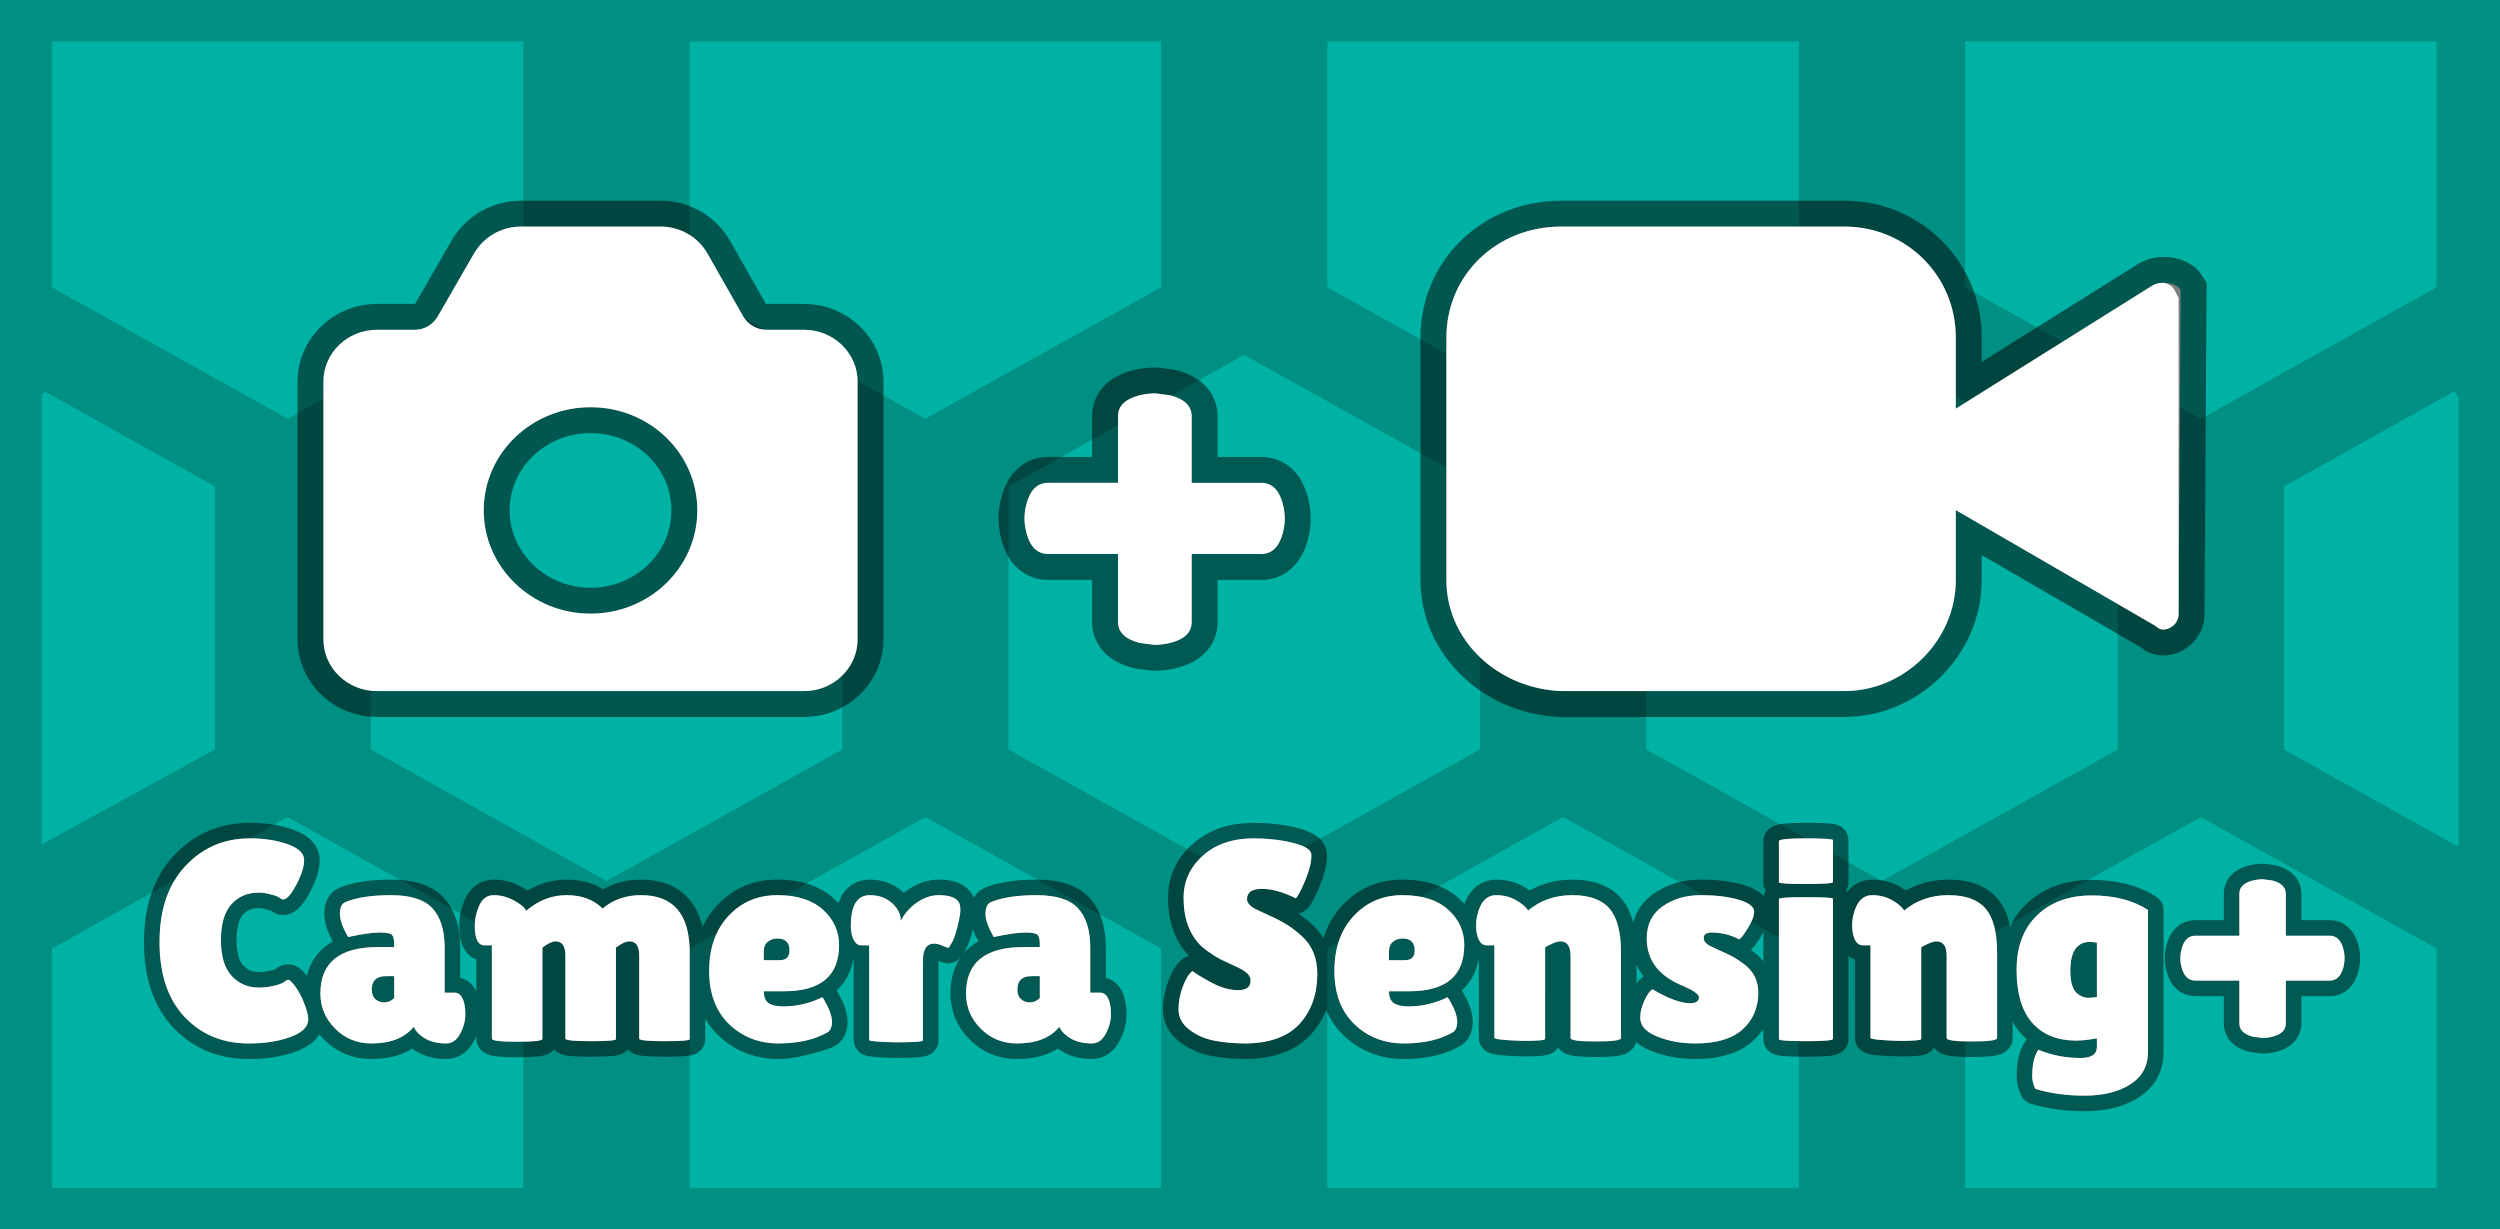 <svg version="1.1" xmlns="http://www.w3.org/2000/svg" xmlns:xlink="http://www.w3.org/1999/xlink" width="602.943" height="296.473" viewBox="0,0,602.943,296.473"><rect x="0" y="0" width="602.943" height="296.473" fill="#333333" stroke="none"/><g transform="translate(-19.307,-31.837)"><g stroke-miterlimit="10"><path d="M26.087,323.109v-285.072h590.372v285.072z" fill="#008f83" fill-rule="nonzero" stroke="none" stroke-width="1" stroke-linejoin="miter"/><path d="M30.631,126.541l40.524,22.607v63.439l-43.437,23.819c-6.095,3.342 -3.747,-113.581 2.913,-109.866M31.815,37.68h113.717v63.44l-56.859,31.718l-56.857,-31.718zM185.624,37.68h113.717v63.44l-56.859,31.718l-56.857,-31.718zM108.719,149.147l56.857,-31.72l56.859,31.72v63.439l-56.859,31.722l-56.857,-31.722zM31.815,260.614l56.857,-31.722l56.859,31.722v63.439h-113.717zM185.624,260.614l56.857,-31.722l56.859,31.722v63.439h-113.717zM570.146,149.147l40.648,-22.677c6.623,-3.696 7.271,112.85 0.929,109.311l-41.577,-23.195zM339.434,37.68h113.715v63.44l-56.857,31.718l-56.857,-31.718zM493.241,37.68h113.717v63.44l-56.857,31.718l-56.859,-31.718zM416.336,149.147l56.859,-31.72l56.857,31.72v63.439l-56.857,31.722l-56.859,-31.722zM339.434,260.614l56.857,-31.722l56.857,31.722v63.439h-113.715zM493.241,260.614l56.859,-31.722l56.857,31.722v63.439h-113.717zM262.529,149.147l56.857,-31.72l56.857,31.72v63.439l-56.857,31.722l-56.857,-31.722z" fill="#00b2a4" fill-rule="nonzero" stroke="none" stroke-width="1" stroke-linejoin="miter"/><path d="M79.557,234.035c3.467,0 6.516,0.47 9.149,1.411c2.633,0.942 3.949,2.214 3.949,3.816c0,1.604 -0.63,3.589 -1.891,5.953c-1.252,2.364 -2.304,3.547 -3.156,3.547c-0.241,0 -0.515,-0.125 -0.82,-0.376c-0.307,-0.26 -1.021,-0.537 -2.141,-0.833c-1.113,-0.295 -2.073,-0.443 -2.88,-0.443c-2.754,0 -4.974,0.94 -6.661,2.821c-1.677,1.882 -2.516,4.762 -2.516,8.64c0,3.871 0.862,6.746 2.585,8.627c1.734,1.881 3.931,2.821 6.592,2.821c1.094,0 2.318,-0.148 3.672,-0.443c1.352,-0.306 2.311,-0.731 2.878,-1.276c0.092,-0.099 0.282,-0.149 0.569,-0.149c0.287,0 0.821,0.519 1.601,1.558c0.787,1.031 1.509,2.384 2.168,4.058c0.667,1.676 1,2.97 1,3.883c0,1.791 -1.423,3.216 -4.269,4.272c-2.846,1.05 -6.215,1.575 -10.108,1.574c-6.267,0 -11.416,-2.133 -15.448,-6.398c-4.032,-4.263 -6.048,-10.282 -6.048,-18.057c0,-7.776 2.076,-13.884 6.228,-18.327c4.152,-4.452 9.334,-6.679 15.547,-6.679zM103.268,257.831c-1.324,-2.292 -1.987,-4.16 -1.988,-5.603c0,-1.441 0.403,-2.368 1.21,-2.781c2.699,-1.146 6.406,-1.719 11.124,-1.719c4.728,0 8.065,1.066 10.013,3.197c1.947,2.131 2.921,5.284 2.919,9.459v10.869h2.419c0.808,0 1.438,0.462 1.891,1.385c0.455,0.913 0.682,2.171 0.682,3.776c0,1.604 -0.417,3.185 -1.251,4.742c-0.834,1.56 -1.961,2.34 -3.38,2.34c-2.567,0 -4.634,-0.663 -6.202,-1.99c-0.704,-0.555 -1.246,-1.222 -1.627,-2.001c-2.187,2.661 -5.585,3.992 -10.193,3.992c-3.458,0 -6.373,-1.192 -8.746,-3.575c-2.372,-2.382 -3.558,-5.204 -3.558,-8.464c0,-7.471 4.625,-11.207 13.875,-11.207h3.921v-0.697c0,-1.192 -0.204,-1.958 -0.613,-2.299c-0.397,-0.34 -1.332,-0.51 -2.807,-0.51c-1.809,0 -4.372,0.363 -7.688,1.089zM108.97,270.501c0,1.005 0.283,1.77 0.848,2.298c0.567,0.528 1.289,0.793 2.168,0.793c0.883,0 1.68,-0.344 2.392,-1.033v-5.294h-2.002c-2.27,0 -3.405,1.079 -3.405,3.237zM167.846,282.46c0,0.322 -2.03,0.483 -6.091,0.483c-4.061,0 -6.091,-0.206 -6.09,-0.619v-20.019c0,-2.292 -0.784,-3.438 -2.352,-3.44c-0.805,0 -1.87,0.506 -3.196,1.518v22.009c0,0.456 -2.03,0.684 -6.091,0.684c-4.06,0.001 -6.09,-0.25 -6.09,-0.752v-22.492h-1.781c-1.568,0 -2.351,-1.581 -2.35,-4.742c0,-1.423 0.287,-2.87 0.862,-4.341c0.76,-2.015 1.994,-3.023 3.7,-3.023c1.705,0 3.35,0.435 4.935,1.304c1.594,0.868 2.559,1.692 2.894,2.471c2.948,-2.517 6.21,-3.776 9.788,-3.776c3.589,0 6.472,1.075 8.649,3.226c2.569,-2.15 5.657,-3.226 9.262,-3.226c7.833,0 11.75,4.609 11.75,13.827v20.907c0,0.322 -2.03,0.483 -6.091,0.483c-4.061,0 -6.091,-0.206 -6.09,-0.619v-20.019c0,-2.292 -0.783,-3.438 -2.35,-3.44c-0.854,0 -1.943,0.506 -3.267,1.518zM207.065,283.496c-4.7,0 -8.663,-1.546 -11.889,-4.637c-3.226,-3.099 -4.838,-7.39 -4.838,-12.872c0,-5.481 1.553,-9.893 4.659,-13.235c3.114,-3.349 7.044,-5.023 11.792,-5.023c4.746,0 8.413,1.169 10.999,3.506c2.585,2.338 3.878,5.181 3.878,8.531c0,7.425 -4.412,11.138 -13.236,11.138h-4.921c0,1.38 0.389,2.334 1.166,2.863c0.789,0.528 1.944,0.793 3.463,0.793c3.327,0 6.483,-0.735 9.469,-2.204c0.046,-0.045 0.26,0.274 0.64,0.955c1.14,1.979 1.71,3.645 1.71,4.998c0,1.353 -0.449,2.236 -1.348,2.647c0,0 -6.843,2.54 -11.543,2.54zM209.708,261.07c0,-1.926 -0.973,-2.89 -2.919,-2.89c-0.9,0 -1.674,0.264 -2.322,0.793c-0.64,0.528 -0.961,1.294 -0.961,2.298v2.137h3.854c1.565,0 2.348,-0.779 2.348,-2.338zM241.888,282.743c0,0.321 -2.16,0.482 -6.479,0.483c-4.321,-0.099 -6.481,-0.283 -6.481,-0.552v-22.841h-1.917c-0.762,0 -1.369,-0.448 -1.822,-1.343c-0.455,-0.896 -0.682,-2.007 -0.682,-3.333c0,-4.953 1.521,-7.429 4.562,-7.429c2.132,0 3.911,0.631 5.338,1.893c1.428,1.254 2.143,2.688 2.143,4.301c0.992,-1.881 2.332,-3.381 4.018,-4.501c1.687,-1.129 3.406,-1.694 5.159,-1.694c2.754,0 4.418,0.686 4.993,2.057c0.138,0.367 0.208,0.908 0.208,1.625c0,0.708 -0.227,1.98 -0.682,3.816c-0.445,1.836 -0.909,3.166 -1.389,3.992c-0.473,0.824 -0.756,1.236 -0.85,1.236c-0.092,0 -0.532,-0.17 -1.32,-0.51c-0.779,-0.35 -1.478,-0.525 -2.099,-0.525c-1.799,0 -2.698,1.375 -2.698,4.125zM258.971,257.831c-1.326,-2.292 -1.988,-4.16 -1.988,-5.603c0,-1.441 0.403,-2.368 1.21,-2.781c2.697,-1.146 6.406,-1.719 11.126,-1.719c4.728,0 8.065,1.066 10.011,3.197c1.946,2.131 2.919,5.284 2.919,9.459v10.869h2.421c0.806,0 1.436,0.462 1.89,1.385c0.455,0.913 0.682,2.171 0.682,3.776c0,1.604 -0.417,3.185 -1.251,4.742c-0.834,1.56 -1.961,2.34 -3.38,2.34c-2.568,0 -4.635,-0.663 -6.2,-1.99c-0.705,-0.555 -1.248,-1.222 -1.629,-2.001c-2.187,2.661 -5.584,3.992 -10.191,3.992c-3.459,0 -6.375,-1.192 -8.748,-3.575c-2.372,-2.382 -3.558,-5.204 -3.558,-8.464c0,-7.471 4.625,-11.207 13.875,-11.207h3.923v-0.697c0,-1.192 -0.204,-1.958 -0.613,-2.299c-0.399,-0.34 -1.335,-0.51 -2.809,-0.51c-1.809,0 -4.372,0.363 -7.688,1.089zM264.673,270.501c0,1.005 0.283,1.77 0.848,2.298c0.567,0.528 1.289,0.793 2.168,0.793c0.883,0 1.68,-0.344 2.392,-1.033v-5.294h-2.002c-2.27,0 -3.405,1.079 -3.405,3.237zM306.883,266.028c0.899,0.688 2.451,1.628 4.659,2.821c2.215,1.192 4.328,1.788 6.341,1.788c2.021,0 3.032,-0.758 3.032,-2.273c0,-0.689 -0.287,-1.297 -0.862,-1.826c-0.567,-0.528 -1.609,-1.133 -3.129,-1.814c-1.151,-0.515 -2.291,-1.053 -3.419,-1.612c-0.762,-0.395 -1.773,-1.04 -3.034,-1.935c-1.252,-0.896 -2.211,-1.828 -2.878,-2.796c-1.891,-2.606 -2.836,-5.929 -2.836,-9.969c0,-4.04 1.553,-7.444 4.659,-10.212c3.104,-2.776 7.174,-4.163 12.209,-4.163c3.421,0 6.576,0.358 9.467,1.073c2.895,0.707 4.388,1.634 4.479,2.781v0.405c0,1.612 -0.524,3.645 -1.571,6.1c-1.038,2.445 -1.77,3.806 -2.196,4.083c-3.041,-1.514 -5.762,-2.271 -8.163,-2.271c-2.392,0 -3.587,0.824 -3.587,2.473c0,1.012 0.881,1.908 2.643,2.687c0.379,0.187 0.922,0.442 1.627,0.766c0.712,0.313 1.532,0.689 2.461,1.129c0.926,0.439 1.923,0.99 2.99,1.652c1.066,0.663 2.22,1.546 3.461,2.647c2.513,2.293 3.769,5.321 3.769,9.083c0,4.91 -1.4,8.923 -4.2,12.04c-2.8,3.117 -7.12,4.72 -12.96,4.811c-2.846,0 -5.423,-0.229 -7.73,-0.688c-2.299,-0.455 -4.307,-1.346 -6.022,-2.674c-1.705,-1.333 -2.558,-2.941 -2.558,-4.822c0,-1.882 0.357,-3.75 1.071,-5.603c0.712,-1.863 1.471,-3.089 2.279,-3.68zM369.399,280.955c-2.996,1.693 -6.844,2.54 -11.543,2.54c-4.7,0 -8.663,-1.546 -11.889,-4.637c-3.227,-3.099 -4.84,-7.39 -4.84,-12.872c0,-5.481 1.553,-9.893 4.659,-13.235c3.115,-3.349 7.045,-5.023 11.792,-5.023c4.746,0 8.413,1.169 10.999,3.506c2.587,2.338 3.88,5.181 3.88,8.531c0,7.425 -4.413,11.138 -13.238,11.138h-4.921c0,1.38 0.389,2.334 1.166,2.863c0.791,0.528 1.946,0.793 3.465,0.793c3.327,0 6.483,-0.735 9.467,-2.204c0.047,-0.045 0.261,0.274 0.64,0.955c1.141,1.979 1.712,3.645 1.712,4.998c0,1.353 -0.45,2.236 -1.35,2.647zM360.499,261.07c0,-1.926 -0.974,-2.89 -2.921,-2.89c-0.899,0 -1.673,0.264 -2.322,0.793c-0.639,0.528 -0.959,1.294 -0.959,2.298v2.137h3.852c1.565,0 2.349,-0.779 2.35,-2.338zM391.956,282.394c0,0.321 -1.706,0.482 -5.117,0.483c-4.746,-0.134 -7.119,-0.385 -7.119,-0.752v-22.291h-1.85c-1.233,0 -2.04,-1.008 -2.419,-3.023c-0.099,-0.59 -0.15,-1.188 -0.152,-1.786c0,-1.425 0.287,-2.849 0.862,-4.274c0.853,-2.015 2.178,-3.023 3.977,-3.023c1.808,0 3.421,0.413 4.838,1.238c1.428,0.824 2.384,1.648 2.866,2.471c2.983,-2.473 6.538,-3.709 10.665,-3.709c4.135,0 7.124,1.08 8.967,3.239c1.855,2.15 2.783,5.68 2.783,10.588v20.638c0,0.547 -2.03,0.821 -6.091,0.821c-4.052,0 -6.077,-0.274 -6.076,-0.821v-19.885c0,-2.292 -0.83,-3.438 -2.49,-3.44c-0.481,0 -1.148,0.197 -2.002,0.592c-0.853,0.382 -1.399,0.668 -1.64,0.859zM417.809,270.421c3.846,2.248 6.882,3.373 9.108,3.373c1.427,0 2.141,-0.479 2.141,-1.438c0,-0.688 -1.233,-1.583 -3.698,-2.687c-5.933,-2.339 -8.9,-6.168 -8.9,-11.488c0,-3.396 1.279,-5.985 3.838,-7.767c2.569,-1.791 5.642,-2.687 9.218,-2.687c3.588,0 6.625,0.367 9.11,1.102c2.493,0.736 3.739,1.699 3.739,2.89c0,1.003 -0.51,2.334 -1.53,3.992c-1.02,1.648 -1.72,2.539 -2.099,2.674c-2.023,-1.089 -4.303,-1.654 -6.619,-1.641c-1.278,0 -1.917,0.435 -1.917,1.304c0,0.546 0.245,1.016 0.735,1.409c0.501,0.386 1.414,0.865 2.739,1.438c1.333,0.573 2.436,1.092 3.309,1.558c0.88,0.458 1.868,1.099 2.963,1.921c2.28,1.739 3.419,4.01 3.419,6.812c0,3.663 -1.26,6.633 -3.781,8.909c-2.513,2.266 -6.309,3.399 -11.388,3.399c-3.365,0 -6.424,-0.551 -9.177,-1.654c-2.753,-1.103 -4.13,-2.616 -4.131,-4.542c0,-1.28 0.32,-2.627 0.961,-4.043c0.639,-1.425 1.293,-2.37 1.961,-2.836zM461.372,282.394c0,0.367 -2.174,0.55 -6.522,0.55c-4.336,0 -6.505,-0.161 -6.507,-0.483v-33.779c0,-0.313 2.17,-0.47 6.509,-0.47c4.348,0 6.522,0.134 6.522,0.401zM461.372,244.556c0,0.322 -2.174,0.483 -6.522,0.483c-4.336,0 -6.505,-0.139 -6.507,-0.416v-9.902c0,-0.458 2.17,-0.687 6.509,-0.686c4.348,0 6.522,0.139 6.522,0.416zM482.659,282.394c0,0.321 -1.706,0.482 -5.119,0.483c-4.744,-0.134 -7.116,-0.385 -7.117,-0.752v-22.291h-1.85c-1.233,0 -2.04,-1.008 -2.419,-3.023c-0.1,-0.59 -0.151,-1.187 -0.154,-1.786c0,-1.425 0.288,-2.849 0.864,-4.274c0.853,-2.015 2.178,-3.023 3.977,-3.023c1.806,0 3.419,0.413 4.838,1.238c1.428,0.824 2.384,1.648 2.866,2.471c2.983,-2.473 6.538,-3.709 10.665,-3.709c4.133,0 7.123,1.08 8.967,3.239c1.854,2.15 2.781,5.68 2.781,10.588v20.638c0,0.547 -2.03,0.821 -6.09,0.821c-4.052,0 -6.078,-0.274 -6.078,-0.821v-19.885c0,-2.292 -0.829,-3.438 -2.488,-3.44c-0.481,0 -1.148,0.197 -2.002,0.592c-0.853,0.382 -1.399,0.668 -1.64,0.859zM520.107,282.81c-4.597,0 -8.157,-1.434 -10.679,-4.301c-2.513,-2.865 -3.769,-7.106 -3.769,-12.723c0,-5.615 1.65,-10.018 4.951,-13.208c3.301,-3.188 7.69,-4.782 13.167,-4.782c5.488,0 10.012,1.169 13.572,3.506v34.262c0,3.394 -1.428,5.997 -4.283,7.807c-2.846,1.808 -6.499,2.712 -10.958,2.712c-4.459,0 -8.445,-0.551 -11.958,-1.652c-0.482,-1.101 -0.723,-2.086 -0.723,-2.954c0,-2.939 0.501,-5.093 1.502,-6.463c3.178,1.324 6.571,1.986 10.179,1.986c2.613,0 3.919,-0.891 3.919,-2.674v-2.068c-2.038,0.369 -3.679,0.553 -4.921,0.552zM523.388,259c-3.178,0 -4.768,2.32 -4.769,6.959c0,2.884 0.617,4.761 1.85,5.63c0.806,0.6 1.613,0.9 2.419,0.901c0.808,0 1.521,-0.067 2.141,-0.202v-13.073c-0.535,-0.139 -1.086,-0.211 -1.64,-0.216zM570.598,247.377v10.132h10.568c1.602,0 2.691,1.021 3.267,3.063c0.224,0.806 0.335,1.594 0.334,2.364c0,0.763 -0.111,1.547 -0.334,2.353c-0.575,2.033 -1.664,3.05 -3.267,3.05h-10.568v10.346c0,1.548 -1.048,2.601 -3.143,3.157c-0.834,0.22 -1.695,0.328 -2.56,0.323l-2.253,-0.296c-2.169,-0.573 -3.253,-1.634 -3.253,-3.184v-10.346h-10.624c-1.604,0 -2.693,-1.012 -3.267,-3.037c-0.225,-0.77 -0.342,-1.566 -0.348,-2.366c0,-0.77 0.116,-1.563 0.348,-2.378c0.575,-2.033 1.664,-3.05 3.267,-3.05h10.624v-10.132c0,-1.548 1.052,-2.601 3.156,-3.157c0.83,-0.219 1.686,-0.327 2.546,-0.323l2.267,0.296c2.158,0.573 3.238,1.634 3.239,3.184z" fill="#ffffff" fill-rule="nonzero" stroke-opacity="0.502" stroke="#000000" stroke-width="7.5" stroke-linejoin="round"/><path d="M79.557,234.035c3.467,0 6.516,0.47 9.149,1.411c2.633,0.942 3.949,2.214 3.949,3.816c0,1.604 -0.63,3.589 -1.891,5.953c-1.252,2.364 -2.304,3.547 -3.156,3.547c-0.241,0 -0.515,-0.125 -0.82,-0.376c-0.307,-0.26 -1.021,-0.537 -2.141,-0.833c-1.113,-0.295 -2.073,-0.443 -2.88,-0.443c-2.754,0 -4.974,0.94 -6.661,2.821c-1.677,1.882 -2.516,4.762 -2.516,8.64c0,3.871 0.862,6.746 2.585,8.627c1.734,1.881 3.931,2.821 6.592,2.821c1.094,0 2.318,-0.148 3.672,-0.443c1.352,-0.306 2.311,-0.731 2.878,-1.276c0.092,-0.099 0.282,-0.149 0.569,-0.149c0.287,0 0.821,0.519 1.601,1.558c0.787,1.031 1.509,2.384 2.168,4.058c0.667,1.676 1,2.97 1,3.883c0,1.791 -1.423,3.216 -4.269,4.272c-2.846,1.05 -6.215,1.575 -10.108,1.574c-6.267,0 -11.416,-2.133 -15.448,-6.398c-4.032,-4.263 -6.048,-10.282 -6.048,-18.057c0,-7.776 2.076,-13.884 6.228,-18.327c4.152,-4.452 9.334,-6.679 15.547,-6.679M103.268,257.831c-1.324,-2.292 -1.987,-4.16 -1.988,-5.603c0,-1.441 0.403,-2.368 1.21,-2.781c2.699,-1.146 6.406,-1.719 11.124,-1.719c4.728,0 8.065,1.066 10.013,3.197c1.947,2.131 2.921,5.284 2.919,9.459v10.869h2.419c0.808,0 1.438,0.462 1.891,1.385c0.455,0.913 0.682,2.171 0.682,3.776c0,1.604 -0.417,3.185 -1.251,4.742c-0.834,1.56 -1.961,2.34 -3.38,2.34c-2.567,0 -4.634,-0.663 -6.202,-1.99c-0.704,-0.555 -1.246,-1.222 -1.627,-2.001c-2.187,2.661 -5.585,3.992 -10.193,3.992c-3.458,0 -6.373,-1.192 -8.746,-3.575c-2.372,-2.382 -3.558,-5.204 -3.558,-8.464c0,-7.471 4.625,-11.207 13.875,-11.207h3.921v-0.697c0,-1.192 -0.204,-1.958 -0.613,-2.299c-0.397,-0.34 -1.332,-0.51 -2.807,-0.51c-1.809,0 -4.372,0.363 -7.688,1.089M108.972,270.501c0,1.005 0.283,1.77 0.848,2.298c0.567,0.528 1.289,0.793 2.168,0.793c0.883,0 1.68,-0.344 2.392,-1.033v-5.294h-2.002c-2.27,0 -3.405,1.079 -3.405,3.237M167.848,282.46c0,0.322 -2.03,0.483 -6.091,0.483c-4.061,0 -6.091,-0.206 -6.09,-0.619v-20.019c0,-2.292 -0.784,-3.438 -2.352,-3.44c-0.805,0 -1.87,0.506 -3.196,1.518v22.009c0,0.456 -2.03,0.684 -6.091,0.684c-4.06,0.001 -6.09,-0.25 -6.09,-0.752v-22.492h-1.781c-1.568,0 -2.351,-1.581 -2.35,-4.742c0,-1.423 0.287,-2.87 0.862,-4.341c0.76,-2.015 1.994,-3.023 3.7,-3.023c1.705,0 3.35,0.435 4.935,1.304c1.594,0.868 2.559,1.692 2.894,2.471c2.948,-2.517 6.21,-3.776 9.788,-3.776c3.589,0 6.472,1.075 8.649,3.226c2.569,-2.15 5.657,-3.226 9.262,-3.226c7.833,0 11.75,4.609 11.75,13.827v20.907c0,0.322 -2.03,0.483 -6.091,0.483c-4.061,0 -6.091,-0.206 -6.09,-0.619v-20.019c0,-2.292 -0.783,-3.438 -2.35,-3.44c-0.854,0 -1.943,0.506 -3.267,1.518zM218.61,280.955c-2.995,1.693 -6.843,2.54 -11.543,2.54c-4.7,0 -8.663,-1.546 -11.889,-4.637c-3.226,-3.099 -4.838,-7.39 -4.838,-12.872c0,-5.481 1.553,-9.893 4.659,-13.235c3.114,-3.349 7.044,-5.023 11.792,-5.023c4.746,0 8.413,1.169 10.999,3.506c2.585,2.338 3.878,5.181 3.878,8.531c0,7.425 -4.412,11.138 -13.236,11.138h-4.921c0,1.38 0.389,2.334 1.166,2.863c0.789,0.528 1.944,0.793 3.463,0.793c3.327,0 6.483,-0.735 9.469,-2.204c0.046,-0.045 0.26,0.274 0.64,0.955c1.14,1.979 1.71,3.645 1.71,4.998c0,1.353 -0.449,2.236 -1.348,2.647M209.709,261.07c0,-1.926 -0.973,-2.89 -2.919,-2.89c-0.9,0 -1.674,0.264 -2.322,0.793c-0.64,0.528 -0.961,1.294 -0.961,2.298v2.137h3.854c1.565,0 2.348,-0.779 2.348,-2.338M241.89,282.743c0,0.321 -2.16,0.482 -6.479,0.483c-4.321,-0.099 -6.481,-0.283 -6.481,-0.552v-22.841h-1.917c-0.762,0 -1.369,-0.448 -1.822,-1.343c-0.455,-0.896 -0.682,-2.007 -0.682,-3.333c0,-4.953 1.521,-7.429 4.562,-7.429c2.132,0 3.911,0.631 5.338,1.893c1.428,1.254 2.143,2.688 2.143,4.301c0.992,-1.881 2.332,-3.381 4.018,-4.501c1.687,-1.129 3.406,-1.694 5.159,-1.694c2.754,0 4.418,0.686 4.993,2.057c0.138,0.367 0.208,0.908 0.208,1.625c0,0.708 -0.227,1.98 -0.682,3.816c-0.445,1.836 -0.909,3.166 -1.389,3.992c-0.473,0.824 -0.756,1.236 -0.85,1.236c-0.092,0 -0.532,-0.17 -1.32,-0.51c-0.779,-0.35 -1.478,-0.525 -2.099,-0.525c-1.799,0 -2.698,1.375 -2.698,4.125zM258.973,257.831c-1.326,-2.292 -1.988,-4.16 -1.988,-5.603c0,-1.441 0.403,-2.368 1.21,-2.781c2.697,-1.146 6.406,-1.719 11.126,-1.719c4.728,0 8.065,1.066 10.011,3.197c1.946,2.131 2.919,5.284 2.919,9.459v10.869h2.421c0.806,0 1.436,0.462 1.89,1.385c0.455,0.913 0.682,2.171 0.682,3.776c0,1.604 -0.417,3.185 -1.251,4.742c-0.834,1.56 -1.961,2.34 -3.38,2.34c-2.568,0 -4.635,-0.663 -6.2,-1.99c-0.705,-0.555 -1.248,-1.222 -1.629,-2.001c-2.187,2.661 -5.584,3.992 -10.191,3.992c-3.459,0 -6.375,-1.192 -8.748,-3.575c-2.372,-2.382 -3.558,-5.204 -3.558,-8.464c0,-7.471 4.625,-11.207 13.875,-11.207h3.923v-0.697c0,-1.192 -0.204,-1.958 -0.613,-2.299c-0.399,-0.34 -1.335,-0.51 -2.809,-0.51c-1.809,0 -4.372,0.363 -7.688,1.089M264.677,270.501c0,1.005 0.283,1.77 0.848,2.298c0.567,0.528 1.289,0.793 2.168,0.793c0.883,0 1.68,-0.344 2.392,-1.033v-5.294h-2.002c-2.27,0 -3.405,1.079 -3.405,3.237M306.887,266.028c0.899,0.688 2.451,1.628 4.659,2.821c2.215,1.192 4.328,1.788 6.341,1.788c2.021,0 3.032,-0.758 3.032,-2.273c0,-0.689 -0.287,-1.297 -0.862,-1.826c-0.567,-0.528 -1.609,-1.133 -3.129,-1.814c-1.151,-0.515 -2.291,-1.053 -3.419,-1.612c-0.762,-0.395 -1.773,-1.04 -3.034,-1.935c-1.252,-0.896 -2.211,-1.828 -2.878,-2.796c-1.891,-2.606 -2.836,-5.929 -2.836,-9.969c0,-4.04 1.553,-7.444 4.659,-10.212c3.104,-2.776 7.174,-4.163 12.209,-4.163c3.421,0 6.576,0.358 9.467,1.073c2.895,0.707 4.388,1.634 4.479,2.781v0.405c0,1.612 -0.524,3.645 -1.571,6.1c-1.038,2.445 -1.77,3.806 -2.196,4.083c-3.041,-1.514 -5.762,-2.271 -8.163,-2.271c-2.392,0 -3.587,0.824 -3.587,2.473c0,1.012 0.881,1.908 2.643,2.687c0.379,0.187 0.922,0.442 1.627,0.766c0.712,0.313 1.532,0.689 2.461,1.129c0.926,0.439 1.923,0.99 2.99,1.652c1.066,0.663 2.22,1.546 3.461,2.647c2.513,2.293 3.769,5.321 3.769,9.083c0,4.91 -1.4,8.923 -4.2,12.04c-2.8,3.117 -7.12,4.72 -12.96,4.811c-2.846,0 -5.423,-0.229 -7.73,-0.688c-2.299,-0.455 -4.307,-1.346 -6.022,-2.674c-1.705,-1.333 -2.558,-2.941 -2.558,-4.822c0,-1.882 0.357,-3.75 1.071,-5.603c0.712,-1.863 1.471,-3.089 2.279,-3.68M369.403,280.955c-2.996,1.693 -6.844,2.54 -11.543,2.54c-4.7,0 -8.663,-1.546 -11.889,-4.637c-3.227,-3.099 -4.84,-7.39 -4.84,-12.872c0,-5.481 1.553,-9.893 4.659,-13.235c3.115,-3.349 7.045,-5.023 11.792,-5.023c4.746,0 8.413,1.169 10.999,3.506c2.587,2.338 3.88,5.181 3.88,8.531c0,7.425 -4.413,11.138 -13.238,11.138h-4.921c0,1.38 0.389,2.334 1.166,2.863c0.791,0.528 1.946,0.793 3.465,0.793c3.327,0 6.483,-0.735 9.467,-2.204c0.047,-0.045 0.261,0.274 0.64,0.955c1.141,1.979 1.712,3.645 1.712,4.998c0,1.353 -0.45,2.236 -1.35,2.647M360.501,261.07c0,-1.926 -0.974,-2.89 -2.921,-2.89c-0.899,0 -1.673,0.264 -2.322,0.793c-0.639,0.528 -0.959,1.294 -0.959,2.298v2.137h3.852c1.565,0 2.349,-0.779 2.35,-2.338M391.958,282.394c0,0.321 -1.706,0.482 -5.117,0.483c-4.746,-0.134 -7.119,-0.385 -7.119,-0.752v-22.291h-1.85c-1.233,0 -2.04,-1.008 -2.419,-3.023c-0.099,-0.59 -0.15,-1.188 -0.152,-1.786c0,-1.425 0.287,-2.849 0.862,-4.274c0.853,-2.015 2.178,-3.023 3.977,-3.023c1.808,0 3.421,0.413 4.838,1.238c1.428,0.824 2.384,1.648 2.866,2.471c2.983,-2.473 6.538,-3.709 10.665,-3.709c4.135,0 7.124,1.08 8.967,3.239c1.855,2.15 2.783,5.68 2.783,10.588v20.638c0,0.547 -2.03,0.821 -6.091,0.821c-4.052,0 -6.077,-0.274 -6.076,-0.821v-19.885c0,-2.292 -0.83,-3.438 -2.49,-3.44c-0.481,0 -1.148,0.197 -2.002,0.592c-0.853,0.382 -1.399,0.668 -1.64,0.859zM417.811,270.421c3.846,2.248 6.882,3.373 9.108,3.373c1.427,0 2.141,-0.479 2.141,-1.438c0,-0.688 -1.233,-1.583 -3.698,-2.687c-5.933,-2.339 -8.9,-6.168 -8.9,-11.488c0,-3.396 1.279,-5.985 3.838,-7.767c2.569,-1.791 5.642,-2.687 9.218,-2.687c3.588,0 6.625,0.367 9.11,1.102c2.493,0.736 3.739,1.699 3.739,2.89c0,1.003 -0.51,2.334 -1.53,3.992c-1.02,1.648 -1.72,2.539 -2.099,2.674c-2.023,-1.089 -4.303,-1.654 -6.619,-1.641c-1.278,0 -1.917,0.435 -1.917,1.304c0,0.546 0.245,1.016 0.735,1.409c0.501,0.386 1.414,0.865 2.739,1.438c1.333,0.573 2.436,1.092 3.309,1.558c0.88,0.458 1.868,1.099 2.963,1.921c2.28,1.739 3.419,4.01 3.419,6.812c0,3.663 -1.26,6.633 -3.781,8.909c-2.513,2.266 -6.309,3.399 -11.388,3.399c-3.365,0 -6.424,-0.551 -9.177,-1.654c-2.753,-1.103 -4.13,-2.616 -4.131,-4.542c0,-1.28 0.32,-2.627 0.961,-4.043c0.639,-1.425 1.293,-2.37 1.961,-2.836M461.374,282.394c0,0.367 -2.174,0.55 -6.522,0.55c-4.336,0 -6.505,-0.161 -6.507,-0.483v-33.779c0,-0.313 2.17,-0.47 6.509,-0.47c4.348,0 6.522,0.134 6.522,0.401zM461.374,244.556c0,0.322 -2.174,0.483 -6.522,0.483c-4.336,0 -6.505,-0.139 -6.507,-0.416v-9.902c0,-0.458 2.17,-0.687 6.509,-0.686c4.348,0 6.522,0.139 6.522,0.416zM482.661,282.394c0,0.321 -1.706,0.482 -5.119,0.483c-4.744,-0.134 -7.116,-0.385 -7.117,-0.752v-22.291h-1.85c-1.233,0 -2.04,-1.008 -2.419,-3.023c-0.1,-0.59 -0.151,-1.187 -0.154,-1.786c0,-1.425 0.288,-2.849 0.864,-4.274c0.853,-2.015 2.178,-3.023 3.977,-3.023c1.806,0 3.419,0.413 4.838,1.238c1.428,0.824 2.384,1.648 2.866,2.471c2.983,-2.473 6.538,-3.709 10.665,-3.709c4.133,0 7.123,1.08 8.967,3.239c1.854,2.15 2.781,5.68 2.781,10.588v20.638c0,0.547 -2.03,0.821 -6.09,0.821c-4.052,0 -6.078,-0.274 -6.078,-0.821v-19.885c0,-2.292 -0.829,-3.438 -2.488,-3.44c-0.481,0 -1.148,0.197 -2.002,0.592c-0.853,0.382 -1.399,0.668 -1.64,0.859zM520.109,282.81c-4.597,0 -8.157,-1.434 -10.679,-4.301c-2.513,-2.865 -3.769,-7.106 -3.769,-12.723c0,-5.615 1.65,-10.018 4.951,-13.208c3.301,-3.188 7.69,-4.782 13.167,-4.782c5.488,0 10.012,1.169 13.572,3.506v34.262c0,3.394 -1.428,5.997 -4.283,7.807c-2.846,1.808 -6.499,2.712 -10.958,2.712c-4.459,0 -8.445,-0.551 -11.958,-1.652c-0.482,-1.101 -0.723,-2.086 -0.723,-2.954c0,-2.939 0.501,-5.093 1.502,-6.463c3.178,1.324 6.571,1.986 10.179,1.986c2.613,0 3.919,-0.891 3.919,-2.674v-2.068c-2.038,0.369 -3.679,0.553 -4.921,0.552M523.39,259c-3.178,0 -4.768,2.32 -4.769,6.959c0,2.884 0.617,4.761 1.85,5.63c0.806,0.6 1.613,0.9 2.419,0.901c0.808,0 1.521,-0.067 2.141,-0.202v-13.073c-0.535,-0.139 -1.086,-0.211 -1.64,-0.216M570.598,247.377v10.132h10.568c1.602,0 2.691,1.021 3.267,3.063c0.224,0.806 0.335,1.594 0.334,2.364c0,0.763 -0.111,1.547 -0.334,2.353c-0.575,2.033 -1.664,3.05 -3.267,3.05h-10.568v10.346c0,1.548 -1.048,2.601 -3.143,3.157c-0.834,0.22 -1.695,0.328 -2.56,0.323l-2.253,-0.296c-2.169,-0.573 -3.253,-1.634 -3.253,-3.184v-10.346h-10.624c-1.604,0 -2.693,-1.012 -3.267,-3.037c-0.225,-0.77 -0.342,-1.566 -0.348,-2.366c0,-0.77 0.116,-1.563 0.348,-2.378c0.575,-2.033 1.664,-3.05 3.267,-3.05h10.624v-10.132c0,-1.548 1.052,-2.601 3.156,-3.157c0.83,-0.219 1.686,-0.327 2.546,-0.323l2.267,0.296c2.158,0.573 3.238,1.634 3.239,3.184" fill="#ffffff" fill-rule="nonzero" stroke="none" stroke-width="1" stroke-linejoin="miter"/><path d="M161.723,179.838c14.286,0 25.763,-11.19 25.763,-24.895c0.018,-6.608 -2.691,-12.949 -7.526,-17.622c-4.836,-4.672 -11.399,-7.289 -18.237,-7.271c-14.181,0 -25.761,11.09 -25.761,24.893c0,13.705 11.58,24.895 25.761,24.895M213.249,111.38c7.084,0 12.881,5.602 12.881,12.446v62.235c0,6.856 -5.797,12.446 -12.881,12.446h-103.052c-7.084,0 -12.881,-5.588 -12.881,-12.446v-62.235c0,-6.845 5.797,-12.446 12.881,-12.446h9.147c2.318,0 4.378,-1.245 5.538,-3.237l8.746,-15.172c2.332,-3.995 6.582,-6.486 11.349,-6.486h33.62c4.765,0 9.017,2.49 11.323,6.486l8.629,15.172c1.172,1.992 3.222,3.237 5.68,3.237h9.019" fill="#ffffff" fill-rule="evenodd" stroke-opacity="0.51" stroke="#000000" stroke-width="12.5" stroke-linejoin="miter"/><path d="M544.736,179.962c-0.009,2.045 -1.722,3.701 -3.838,3.709c-0.372,0 -0.968,-0.248 -1.125,-0.397l-0.739,-0.558l-48.04,-27.853v16.938c0,14.44 -12.272,26.707 -26.872,26.707h-68.331c-15.474,-0.653 -27.639,-12.408 -27.639,-26.707v-58.607c0,-15.015 12.102,-26.709 27.639,-26.709h68.331c14.873,0 26.872,11.795 26.872,26.709v17.209l47.386,-29.679c2.069,-1.196 5.734,-0.773 6.85,1.024z" fill="#ffffff" fill-rule="nonzero" stroke-opacity="0.51" stroke="#000000" stroke-width="12.5" stroke-linejoin="miter"/><path d="M161.723,179.838c14.286,0 25.763,-11.19 25.763,-24.895c0.018,-6.608 -2.691,-12.949 -7.526,-17.622c-4.836,-4.672 -11.399,-7.289 -18.237,-7.271c-14.181,0 -25.761,11.09 -25.761,24.893c0,13.705 11.58,24.895 25.761,24.895M213.249,111.38c7.084,0 12.881,5.602 12.881,12.446v62.235c0,6.856 -5.797,12.446 -12.881,12.446h-103.052c-7.084,0 -12.881,-5.588 -12.881,-12.446v-62.235c0,-6.845 5.797,-12.446 12.881,-12.446h9.147c2.318,0 4.378,-1.245 5.538,-3.237l8.746,-15.172c2.332,-3.995 6.582,-6.486 11.349,-6.486h33.62c4.765,0 9.017,2.49 11.323,6.486l8.629,15.172c1.172,1.992 3.222,3.237 5.68,3.237z" fill="#ffffff" fill-rule="evenodd" stroke="none" stroke-width="1" stroke-linejoin="miter"/><path d="M543.748,101.749c0.557,1.1 0.988,2.074 0.988,1.801v76.412c-0.009,2.045 -1.722,3.701 -3.838,3.709c-0.372,0 -0.968,-0.248 -1.125,-0.397l-0.739,-0.558l-48.04,-27.853v16.938c0,14.44 -12.272,26.707 -26.872,26.707h-68.331c-15.474,-0.653 -27.639,-12.408 -27.639,-26.707v-58.607c0,-15.015 12.102,-26.709 27.639,-26.709h68.331c14.873,0 26.872,11.795 26.872,26.709v17.209l47.386,-29.677c2.069,-1.197 4.251,-0.775 5.368,1.022" fill="#ffffff" fill-rule="nonzero" stroke="none" stroke-width="1" stroke-linejoin="miter"/><path d="M306.709,132.232v16.054h16.747c2.542,0 4.268,1.618 5.178,4.853c0.352,1.278 0.528,2.528 0.528,3.749c0,1.206 -0.176,2.447 -0.528,3.724c-0.91,3.223 -2.637,4.834 -5.178,4.834h-16.747v16.394c0,2.457 -1.66,4.125 -4.981,5.004c-1.32,0.348 -2.683,0.52 -4.052,0.512l-3.571,-0.47c-3.436,-0.908 -5.155,-2.59 -5.155,-5.046v-16.394h-16.834c-2.543,0 -4.269,-1.604 -5.178,-4.813c-0.357,-1.219 -0.542,-2.479 -0.551,-3.745c0,-1.222 0.184,-2.479 0.551,-3.77c0.909,-3.221 2.635,-4.832 5.178,-4.832h16.834v-16.054c0,-2.457 1.667,-4.125 5,-5.004c1.314,-0.346 2.67,-0.517 4.032,-0.51l3.593,0.468c3.422,0.908 5.133,2.59 5.133,5.046z" fill="#ffffff" fill-rule="nonzero" stroke-opacity="0.502" stroke="#000000" stroke-width="12.5" stroke-linejoin="round"/><path d="M306.709,132.232v16.054h16.747c2.542,0 4.268,1.618 5.178,4.853c0.352,1.278 0.528,2.528 0.528,3.749c0,1.206 -0.176,2.447 -0.528,3.724c-0.91,3.223 -2.637,4.834 -5.178,4.834h-16.747v16.394c0,2.457 -1.66,4.125 -4.981,5.004c-1.32,0.348 -2.683,0.52 -4.052,0.512l-3.571,-0.47c-3.436,-0.908 -5.155,-2.59 -5.155,-5.046v-16.394h-16.834c-2.543,0 -4.269,-1.604 -5.178,-4.813c-0.357,-1.219 -0.542,-2.479 -0.551,-3.745c0,-1.222 0.184,-2.479 0.551,-3.77c0.909,-3.221 2.635,-4.832 5.178,-4.832h16.834v-16.054c0,-2.457 1.667,-4.125 5,-5.004c1.314,-0.346 2.67,-0.517 4.032,-0.51l3.593,0.468c3.422,0.908 5.133,2.59 5.133,5.046" fill="#ffffff" fill-rule="nonzero" stroke="none" stroke-width="1" stroke-linejoin="miter"/><path d="M24.307,323.311v-286.473h592.943v286.473z" fill="none" fill-rule="nonzero" stroke="#008f83" stroke-width="10" stroke-linejoin="miter"/></g></g></svg><!--rotationCenter:300.69287600276516:148.1628282167564-->